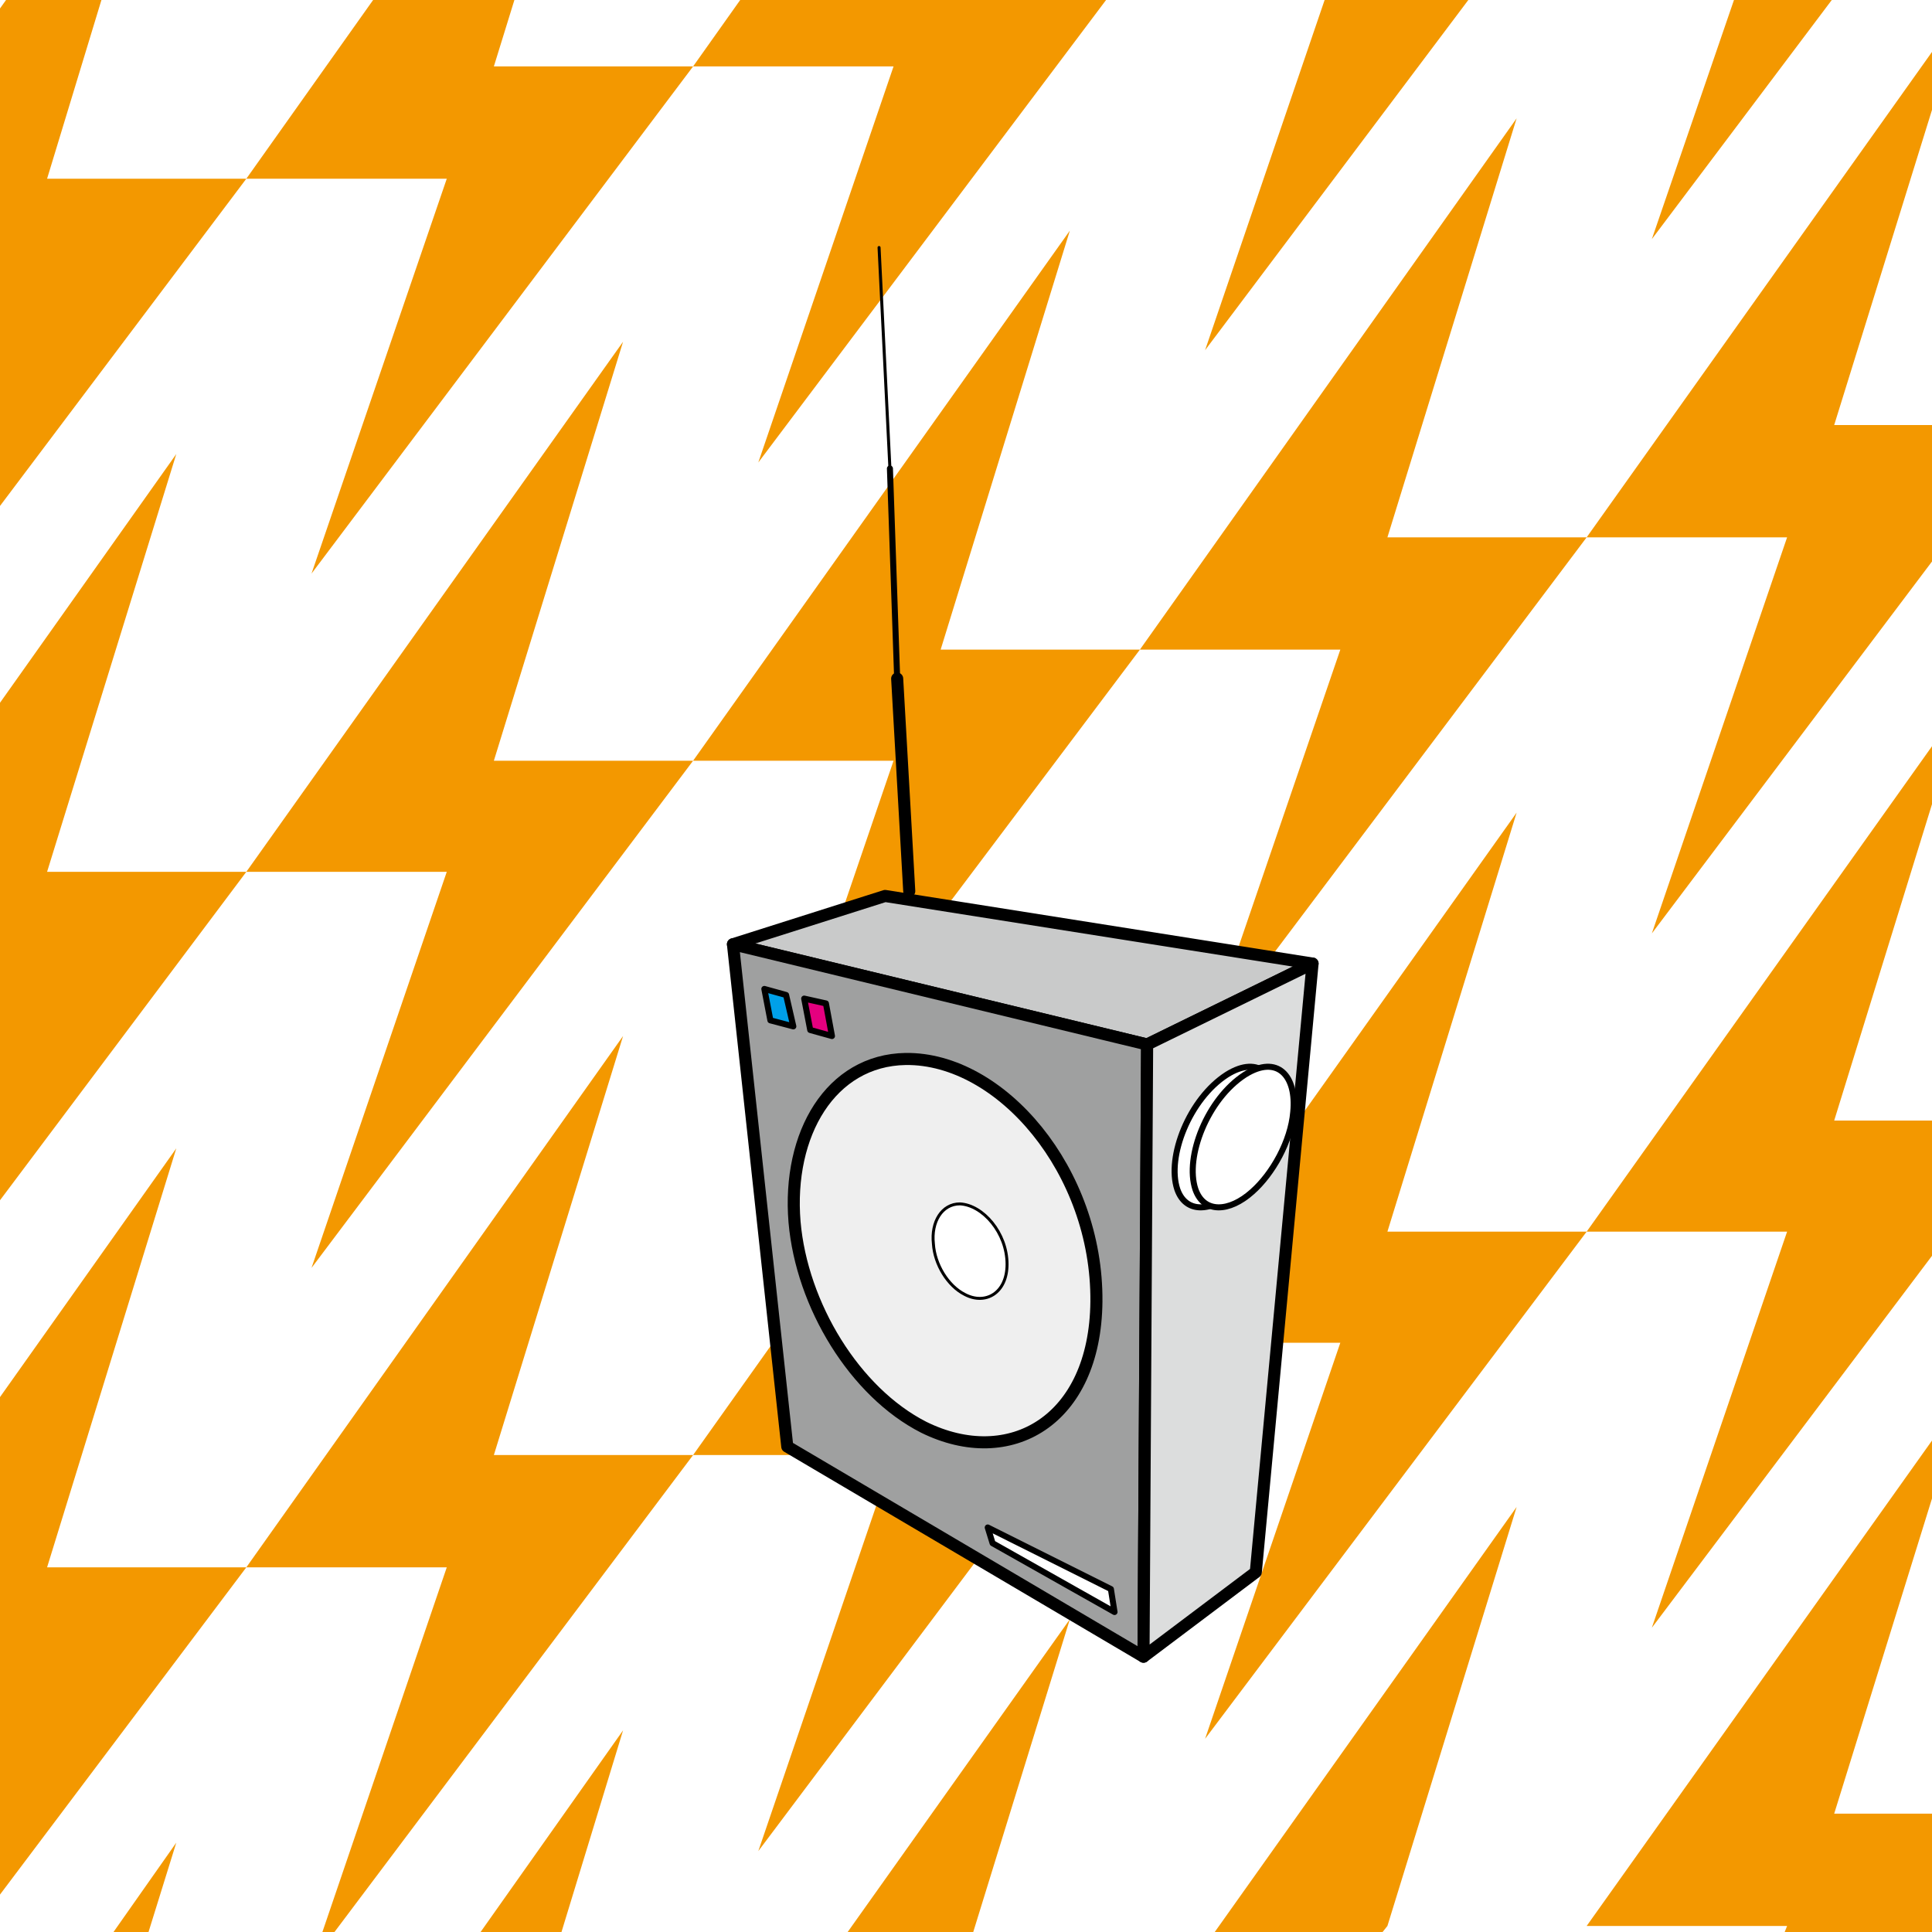 <?xml version="1.0" encoding="utf-8"?>
<!-- Generator: Adobe Illustrator 18.1.1, SVG Export Plug-In . SVG Version: 6.00 Build 0)  -->
<svg version="1.1" xmlns="http://www.w3.org/2000/svg" xmlns:xlink="http://www.w3.org/1999/xlink" x="0px" y="0px"
	 viewBox="0 0 160 160" enable-background="new 0 0 160 160" xml:space="preserve">
<g id="bg">
	<rect fill="#FFFFFF" width="160" height="160"/>
</g>
<g id="noise">
	<g>
		<polygon fill="none" points="148,102 131.4,102 99.8,144 111,111.2 94.4,111.2 62.8,153.3 74,120.5 57.4,120.5 27.7,160 39.8,160 
			51.6,143.3 46.5,160 70.2,160 88.6,134.1 80.6,160 100.6,160 125.6,124.8 114.9,159.5 131.4,159.5 160,119.3 160,104 136.8,134.8 
					"/>
		<polygon fill="none" points="57.4,5.5 61.3,0 42.6,0 40.9,5.5 		"/>
		<polygon fill="none" points="148,44.5 131.4,44.5 99.8,86.5 111,53.8 94.4,53.8 62.8,95.8 74,63 57.4,63 25.8,105 37,72.2 
			20.4,72.2 0,99.4 0,115.7 14.6,95.1 3.9,129.8 20.4,129.8 51.6,85.8 40.9,120.5 57.4,120.5 88.6,76.6 77.9,111.2 94.4,111.2 
			125.6,67.3 114.9,102 131.4,102 160,61.8 160,46.5 136.8,77.3 		"/>
		<polygon fill="none" points="20.4,129.8 0,156.9 0,160 9.4,160 14.6,152.6 12.3,160 26.7,160 37,129.8 		"/>
		<polygon fill="none" points="0.5,0 0,0 0,0.7 		"/>
		<polygon fill="none" points="20.4,14.8 30.9,0 8.4,0 3.9,14.8 		"/>
		<polygon fill="none" points="160,35.2 160,9.1 151.9,35.2 		"/>
		<polygon fill="none" points="74,5.5 57.4,5.5 25.8,47.5 37,14.8 20.4,14.8 0,41.9 0,58.2 14.6,37.6 3.9,72.2 20.4,72.2 51.6,28.3 
			40.9,63 57.4,63 88.6,19.1 77.9,53.8 94.4,53.8 125.6,9.8 114.9,44.5 131.4,44.5 160,4.3 160,0 151.7,0 136.8,19.8 143.6,0 
			121.6,0 99.8,29 109.7,0 91.6,0 62.8,38.3 		"/>
		<polygon fill="none" points="160,150.2 160,124.1 151.9,150.2 		"/>
		<polygon fill="none" points="160,92.8 160,66.6 151.9,92.8 		"/>
		<polygon fill="none" points="131.4,159.5 131.1,160 147.8,160 148,159.5 		"/>
		<polygon fill="#F39800" points="0,41.9 20.4,14.8 3.9,14.8 8.4,0 0.5,0 0,0.7 		"/>
		<polygon fill="#F39800" points="3.9,72.2 14.6,37.6 0,58.2 0,99.4 20.4,72.2 		"/>
		<polygon fill="#F39800" points="3.9,129.8 14.6,95.1 0,115.7 0,156.9 20.4,129.8 		"/>
		<polygon fill="#F39800" points="9.4,160 12.3,160 14.6,152.6 		"/>
		<polygon fill="#F39800" points="37,14.8 25.8,47.5 57.4,5.5 40.9,5.5 42.6,0 30.9,0 20.4,14.8 		"/>
		<polygon fill="#F39800" points="25.8,105 57.4,63 40.9,63 51.6,28.3 20.4,72.2 37,72.2 		"/>
		<polygon fill="#F39800" points="40.9,120.5 51.6,85.8 20.4,129.8 37,129.8 26.7,160 27.7,160 57.4,120.5 		"/>
		<polygon fill="#F39800" points="39.8,160 46.5,160 51.6,143.3 		"/>
		<polygon fill="#F39800" points="74,5.5 62.8,38.3 91.6,0 61.3,0 57.4,5.5 		"/>
		<polygon fill="#F39800" points="62.8,95.8 94.4,53.8 77.9,53.8 88.6,19.1 57.4,63 74,63 		"/>
		<polygon fill="#F39800" points="62.8,153.3 94.4,111.2 77.9,111.2 88.6,76.6 57.4,120.5 74,120.5 		"/>
		<polygon fill="#F39800" points="70.2,160 80.6,160 88.6,134.1 		"/>
		<polygon fill="#F39800" points="121.6,0 109.7,0 99.8,29 		"/>
		<polygon fill="#F39800" points="99.8,86.5 131.4,44.5 114.9,44.5 125.6,9.8 94.4,53.8 111,53.8 		"/>
		<polygon fill="#F39800" points="99.8,144 131.4,102 114.9,102 125.6,67.3 94.4,111.2 111,111.2 		"/>
		<polygon fill="#F39800" points="114.9,159.5 125.6,124.8 100.6,160 114.5,160 114.9,159.5 		"/>
		<polygon fill="#F39800" points="151.7,0 143.6,0 136.8,19.8 		"/>
		<polygon fill="#F39800" points="148,44.5 136.8,77.3 160,46.5 160,35.2 151.9,35.2 160,9.1 160,4.3 131.4,44.5 		"/>
		<polygon fill="#F39800" points="148,102 136.8,134.8 160,104 160,92.8 151.9,92.8 160,66.6 160,61.8 131.4,102 		"/>
		<polygon fill="#F39800" points="148,159.5 147.8,160 160,160 160,150.2 151.9,150.2 160,124.1 160,119.3 131.4,159.5 		"/>
	</g>
</g>
<g id="radio">
	<polygon fill="#C9CACA" stroke="#000000" stroke-linecap="round" stroke-linejoin="round" points="73.3,74.2 60.7,78.2 95,86.5 
		108.7,79.8 	"/>
	<polygon fill="#9FA0A0" stroke="#000000" stroke-linecap="round" stroke-linejoin="round" points="60.7,78.2 65.2,119.8 
		94.7,137.2 95,86.5 	"/>
	<polygon fill="#DCDDDD" stroke="#000000" stroke-linecap="round" stroke-linejoin="round" points="94.7,137.2 104,130.2 
		108.7,79.8 95,86.5 	"/>
	<path fill="#EFEFEF" stroke="#000000" stroke-linecap="round" stroke-linejoin="round" d="M90.8,107.8c-0.1,9.9-7.2,13.9-14.3,10.4
		c-5.7-2.9-10.1-10.1-10.7-17c-0.6-7.3,3-13.4,9.2-13.5C82.9,87.6,90.9,97,90.8,107.8z"/>
	<path fill="#FFFFFF" stroke="#000000" stroke-width="0.244" stroke-linecap="round" stroke-linejoin="round" d="M83.4,104.7
		c0,2.4-1.8,3.4-3.5,2.5c-1.4-0.7-2.5-2.5-2.6-4.2c-0.2-1.8,0.7-3.3,2.2-3.3C81.4,99.8,83.4,102.1,83.4,104.7z"/>
	<line fill="#FFFFFF" stroke="#000000" stroke-linecap="round" stroke-linejoin="round" x1="75.3" y1="73.8" x2="74.3" y2="56.2"/>
	
		<line fill="#FFFFFF" stroke="#000000" stroke-width="0.5" stroke-linecap="round" stroke-linejoin="round" x1="74.3" y1="56.2" x2="73.7" y2="38.8"/>
	
		<line fill="#FFFFFF" stroke="#000000" stroke-width="0.25" stroke-linecap="round" stroke-linejoin="round" x1="73.7" y1="38.8" x2="72.8" y2="20.5"/>
	<path fill="#FFFFFF" stroke="#000000" stroke-width="0.5" stroke-linecap="round" stroke-linejoin="round" d="M105.6,92.1
		c-0.2,2.4-1.7,5.1-3.4,6.6c-1.9,1.7-4,1.8-4.7-0.2c-0.9-2.7,1-7.5,4.1-9.5C104.3,87.3,106,89.1,105.6,92.1z"/>
	<path fill="#FFFFFF" stroke="#000000" stroke-width="0.5" stroke-linecap="round" stroke-linejoin="round" d="M107.1,92.1
		c-0.2,2.4-1.7,5.1-3.4,6.6c-1.9,1.7-4,1.8-4.7-0.2c-0.9-2.7,1-7.5,4.1-9.5C105.8,87.3,107.4,89.1,107.1,92.1z"/>
	<polygon fill="#00A0E9" stroke="#000000" stroke-width="0.5" stroke-linecap="round" stroke-linejoin="round" points="63.3,81.9 
		63.8,84.5 65.7,85 65.1,82.4 	"/>
	<polygon fill="#E4007F" stroke="#000000" stroke-width="0.5" stroke-linecap="round" stroke-linejoin="round" points="66.6,82.7 
		67.1,85.3 68.9,85.8 68.4,83.1 	"/>
	<polygon fill="#FFFFFF" stroke="#000000" stroke-width="0.5" stroke-linecap="round" stroke-linejoin="round" points="82.2,127.8 
		92.3,133.5 92,131.6 81.8,126.5 	"/>
</g>
</svg>
